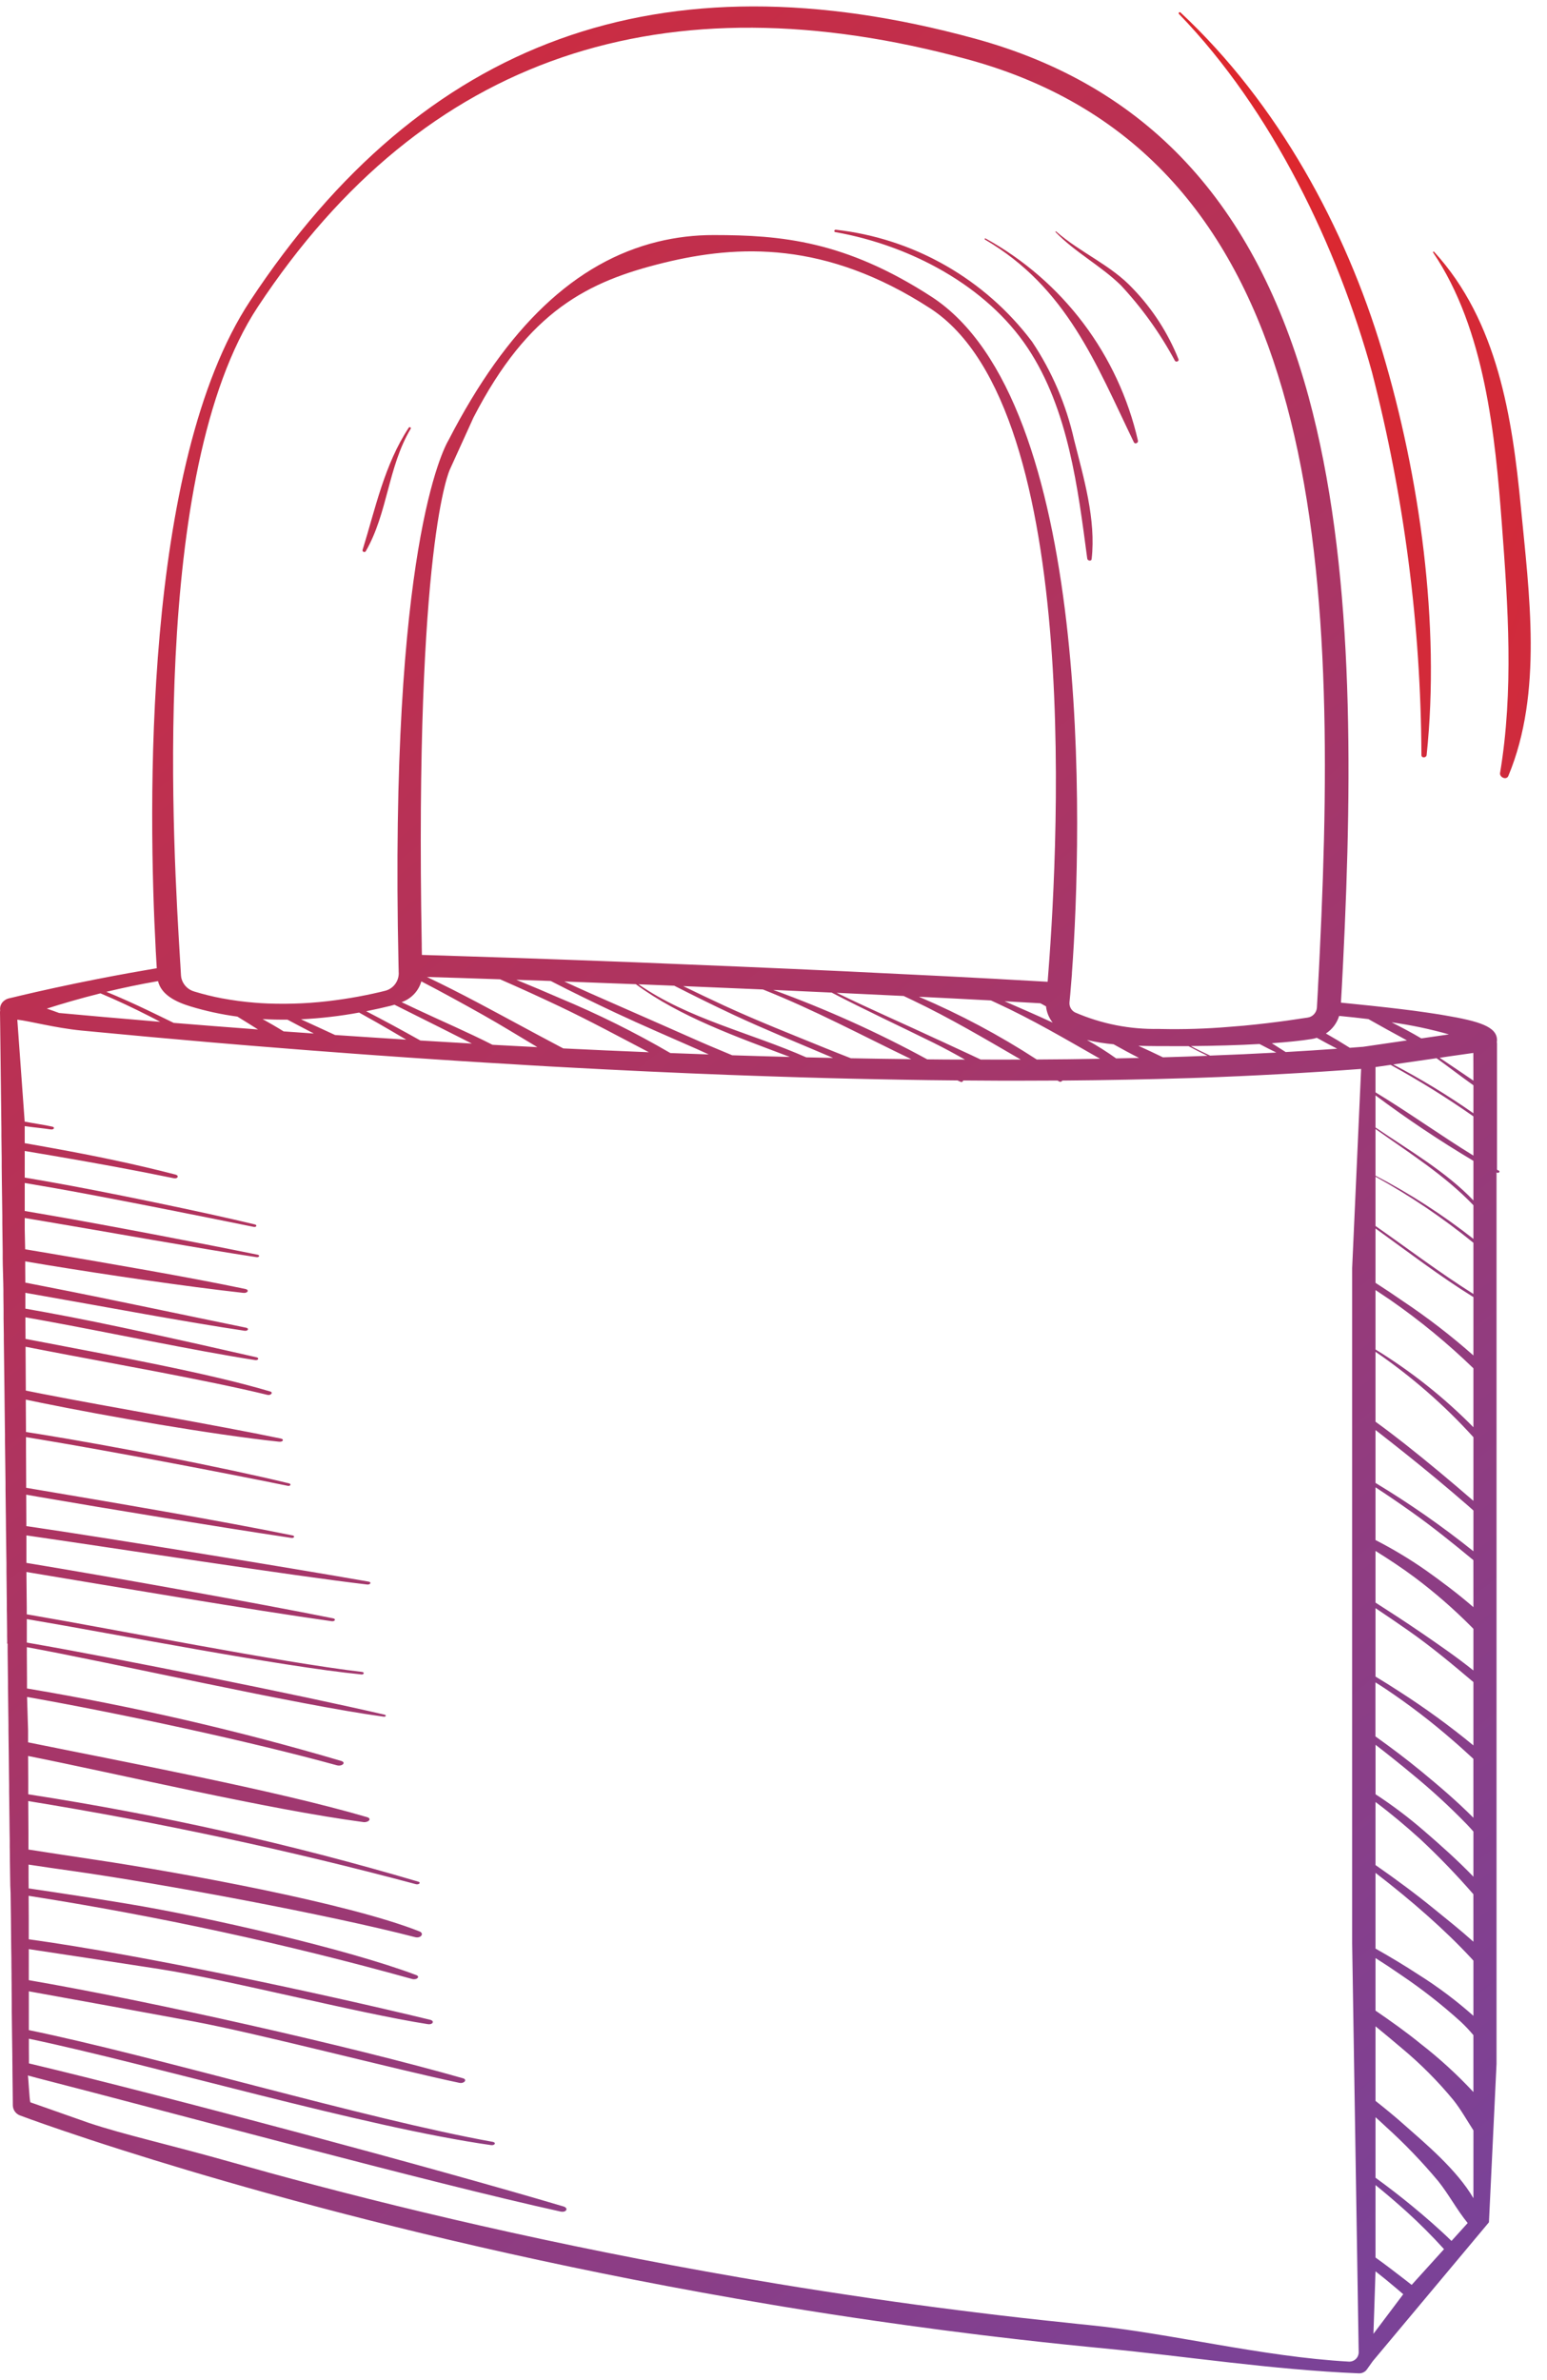<svg width="80" height="123" viewBox="0 0 80 123" fill="none" xmlns="http://www.w3.org/2000/svg">
<g clip-path="url(#clip0_2378_57116)">
<path d="M43.197 11.996C47.114 12.693 51.019 14.789 53.143 17.981C55.255 21.155 55.743 25.258 56.225 28.873C56.24 28.981 56.437 29.024 56.452 28.895C56.685 26.858 56.041 24.699 55.544 22.73C55.138 20.92 54.401 19.201 53.371 17.659C52.163 16.055 50.64 14.716 48.896 13.721C47.152 12.726 45.224 12.098 43.228 11.874C43.143 11.862 43.107 11.98 43.197 11.996Z" fill="url(#paint0_linear_2378_57116)"/>
<path d="M58.637 22.86C58.693 22.973 58.873 22.89 58.847 22.779C58.345 20.58 57.383 18.512 56.026 16.711C54.668 14.909 52.945 13.415 50.969 12.327C50.93 12.307 50.896 12.358 50.935 12.381C55.181 14.87 56.681 18.82 58.637 22.86Z" fill="url(#paint1_linear_2378_57116)"/>
<path d="M57.961 14.743C59.057 15.918 59.996 17.229 60.757 18.643C60.813 18.736 60.983 18.673 60.944 18.569C60.406 17.22 59.613 15.988 58.608 14.94C57.463 13.697 55.881 13.074 54.616 11.964C54.596 11.944 54.565 11.973 54.584 11.993C55.587 13.037 56.925 13.73 57.961 14.743Z" fill="url(#paint2_linear_2378_57116)"/>
<path d="M18.915 28.49C20.059 26.507 20.054 24.147 21.239 22.157C21.273 22.096 21.178 22.046 21.139 22.103C19.881 24.005 19.407 26.304 18.75 28.424C18.721 28.517 18.867 28.576 18.915 28.49Z" fill="url(#paint3_linear_2378_57116)"/>
<path d="M77.454 60.484L77.415 60.445V53.952C77.415 53.919 77.412 53.885 77.405 53.853C77.412 53.822 77.415 53.791 77.415 53.76C77.415 53.063 76.501 52.781 74.707 52.477C74.534 52.447 74.354 52.416 74.159 52.388C73.84 52.339 73.495 52.289 73.12 52.239C72.247 52.126 71.225 52.009 70.064 51.894C69.831 51.869 69.59 51.844 69.344 51.821V51.818C69.381 51.233 69.41 50.642 69.44 50.052C69.445 49.976 69.45 49.897 69.452 49.82C69.965 39.564 69.997 29.08 67.673 20.514C64.933 10.473 59.286 4.415 50.391 1.989C34.139 -2.444 21.887 1.996 12.931 15.557C7.355 24.003 7.672 41.916 8.053 49.093C8.053 49.131 8.053 49.167 8.058 49.203C8.075 49.503 8.09 49.785 8.107 50.044C8.058 50.051 8.012 50.06 7.965 50.067L7.532 50.141C6.335 50.346 5.204 50.563 4.211 50.766C4.109 50.786 4.012 50.807 3.912 50.827C2.316 51.156 1.121 51.441 0.661 51.553L0.569 51.574L0.466 51.598L0.45 51.603C0.371 51.621 0.298 51.657 0.233 51.706C0.151 51.763 0.086 51.842 0.046 51.934C0.006 52.027 -0.006 52.128 0.009 52.227C0.002 52.261 -0.001 52.295 0 52.33L0.007 52.838L0.012 53.264L0.073 58.383V58.473V58.613V58.698L0.083 59.508L0.088 59.896V60.025V60.309L0.098 61.216L0.102 61.484V61.57L0.107 61.874L0.12 62.876V62.966V63.206V63.224L0.139 64.679V64.778V65.04L0.144 65.379L0.171 66.371V66.431L0.176 66.675V66.939L0.185 67.727V67.9V68.15L0.197 68.996V69.222V69.237L0.202 69.612L0.229 71.753V71.787L0.234 72.161V72.236L0.253 73.867L0.258 74.12V74.176V74.49L0.285 76.633V76.722V76.947V76.97L0.305 78.553L0.309 79.016L0.314 79.359L0.319 79.76L0.327 80.369L0.334 80.818V81.019V81.226L0.353 82.923V83.162V83.203L0.358 83.44L0.368 84.326V84.545L0.373 84.832L0.369 84.948H0.394V85.16V85.37L0.409 86.608L0.414 87.021V87.098V87.208L0.418 87.528V87.551L0.438 89.16V89.246V89.361V89.431L0.443 89.85L0.453 90.563L0.467 91.913L0.472 92.245V92.549V92.606L0.477 92.951L0.496 94.625L0.504 95.13V95.385V95.437L0.509 95.755L0.513 96.224L0.518 96.574L0.523 96.951L0.531 97.46L0.548 97.851V97.885L0.565 99.13L0.569 99.601L0.574 100.111V100.222L0.579 100.608V100.637L0.587 101.107L0.591 101.569V101.655L0.596 101.989V102.045V102.196L0.601 102.618V102.768L0.608 103.537V103.674V103.898V103.952L0.618 104.755L0.623 105.195L0.63 105.692L0.638 106.278V106.461L0.643 106.819V106.979L0.65 107.607L0.655 107.979L0.664 108.823C0.668 108.936 0.706 109.046 0.773 109.138C0.841 109.23 0.934 109.299 1.041 109.337C1.088 109.355 1.823 109.631 3.173 110.091C4.002 110.373 5.06 110.727 6.339 111.131C8.331 111.765 10.845 112.525 13.815 113.351C14.265 113.475 14.726 113.602 15.197 113.73C21.695 115.492 30.14 117.486 39.923 119.119C40.123 119.153 40.322 119.185 40.521 119.219C42.086 119.476 43.683 119.723 45.312 119.958C45.833 120.033 46.355 120.106 46.881 120.179C48.146 120.355 49.429 120.523 50.73 120.682C51.026 120.718 51.323 120.755 51.62 120.788C53.136 120.969 54.674 121.137 56.236 121.291C56.52 121.321 56.807 121.348 57.094 121.375C61.333 121.78 65.771 122.479 70.272 122.664C70.353 122.667 70.433 122.65 70.505 122.614C70.578 122.579 70.641 122.526 70.687 122.46L70.984 122.043C70.99 122.037 70.995 122.031 70.999 122.024L76.998 114.857L77.39 106.665V60.598L77.419 60.611C77.536 60.652 77.611 60.5 77.454 60.484ZM74.927 53.462L73.501 53.669C73.005 53.374 72.487 53.101 71.964 52.839C72.965 52.977 73.955 53.185 74.927 53.462ZM13.328 15.867C21.955 2.8 34.397 -1.196 50.046 3.07C68.152 8.008 69.271 28.274 68.247 49.273L68.24 49.424C68.218 49.916 68.191 50.407 68.164 50.902L68.15 51.2C68.135 51.495 68.118 51.791 68.101 52.086C68.089 52.213 68.035 52.332 67.947 52.425C67.859 52.517 67.743 52.577 67.617 52.594C67.495 52.614 67.354 52.635 67.198 52.655L66.558 52.75C65.928 52.836 65.155 52.933 64.305 53.012C64.062 53.032 63.812 53.054 63.556 53.073C62.39 53.171 61.22 53.208 60.05 53.183C60.011 53.183 59.972 53.183 59.933 53.179C58.441 53.211 56.961 52.92 55.593 52.326C55.498 52.277 55.421 52.201 55.37 52.108C55.319 52.015 55.297 51.909 55.306 51.803C55.318 51.675 55.333 51.532 55.347 51.377C55.374 51.081 55.403 50.734 55.432 50.342C55.432 50.326 55.432 50.31 55.432 50.294C55.97 43.023 56.549 20.754 48.155 15.326C43.71 12.452 40.409 12.149 36.906 12.149C35.933 12.147 34.963 12.262 34.018 12.492C29.755 13.535 26.224 16.883 23.206 22.728C22.933 23.184 20.131 28.409 20.608 49.819L20.615 50.128C20.615 50.189 20.615 50.245 20.62 50.304C20.619 50.518 20.546 50.725 20.411 50.891C20.277 51.057 20.089 51.173 19.88 51.217C19.807 51.236 19.734 51.253 19.656 51.272L19.272 51.359C18.812 51.458 18.286 51.56 17.71 51.644L17.377 51.691C16.203 51.852 15.017 51.91 13.832 51.864C13.615 51.855 13.402 51.842 13.182 51.824C12.615 51.779 12.051 51.704 11.492 51.6H11.484C11 51.508 10.521 51.39 10.049 51.246C9.902 51.205 9.767 51.129 9.655 51.025C9.544 50.921 9.458 50.791 9.407 50.648C9.38 50.575 9.364 50.499 9.36 50.422C9.348 50.255 9.336 50.061 9.326 49.84C9.321 49.79 9.319 49.738 9.316 49.687C8.99 44.215 7.676 24.426 13.328 15.867ZM15.564 52.682C16.573 52.633 17.577 52.517 18.571 52.334C18.882 52.505 19.192 52.679 19.5 52.855C20.001 53.14 20.502 53.437 21.006 53.733C19.738 53.654 18.509 53.572 17.327 53.493C16.738 53.218 16.15 52.953 15.564 52.682ZM16.231 53.417C15.698 53.381 15.176 53.344 14.666 53.306C14.31 53.084 13.944 52.873 13.579 52.67C14.017 52.695 14.445 52.704 14.864 52.699C15.313 52.939 15.771 53.18 16.23 53.417H16.231ZM18.937 52.265C19.404 52.172 19.828 52.075 20.195 51.985C20.266 51.967 20.334 51.949 20.4 51.928L21.239 52.348C22.295 52.876 23.351 53.401 24.402 53.936C23.499 53.884 22.612 53.831 21.74 53.778C20.816 53.261 19.882 52.752 18.937 52.265ZM21.599 52.188L20.767 51.795C21.011 51.712 21.232 51.57 21.41 51.383C21.587 51.197 21.718 50.969 21.789 50.722C22.872 51.284 23.942 51.872 25.008 52.472C25.922 52.987 26.845 53.557 27.789 54.121C27.006 54.081 26.232 54.04 25.468 53.999C24.184 53.345 22.838 52.772 21.599 52.188H21.599ZM54.176 50.742C53.399 50.697 52.614 50.653 51.818 50.611L51.424 50.588C50.595 50.546 49.757 50.5 48.915 50.457L48.336 50.428C47.068 50.365 45.793 50.302 44.509 50.241L43.806 50.206C40.047 50.031 36.288 49.873 32.777 49.733L32.412 49.719C30.395 49.643 28.465 49.571 26.665 49.509L26.254 49.496C25.3 49.464 24.389 49.435 23.519 49.408L23.244 49.398L22.968 49.389L21.817 49.355C21.817 49.211 21.812 49.068 21.809 48.929C21.809 48.882 21.809 48.836 21.809 48.789C21.44 28.13 23.246 24.292 23.271 24.25L24.483 21.583C27.337 16.042 30.432 14.536 34.328 13.582C38.176 12.641 42.701 12.442 48.093 15.93C56.211 21.179 54.627 45.104 54.177 50.742H54.176ZM54.437 52.853C53.598 52.46 52.751 52.101 51.951 51.749C52.573 51.783 53.191 51.818 53.802 51.853C53.897 51.905 53.995 51.956 54.092 52.011C54.124 52.318 54.244 52.611 54.437 52.853ZM24.702 51.818C23.836 51.36 22.962 50.915 22.077 50.493C23.242 50.527 24.512 50.568 25.862 50.615C26.894 51.066 27.919 51.533 28.937 52.016C30.504 52.76 32.025 53.584 33.555 54.384C32.057 54.323 30.577 54.258 29.13 54.186L28.986 54.111C27.551 53.356 26.135 52.576 24.702 51.818ZM28.947 51.587C28.203 51.261 27.453 50.947 26.699 50.64C27.278 50.66 27.872 50.681 28.48 50.701C29.592 51.274 30.721 51.822 31.855 52.355C33.241 53.004 34.653 53.607 36.056 54.227C36.256 54.315 36.453 54.406 36.65 54.498C35.983 54.475 35.324 54.451 34.667 54.426C32.825 53.354 30.915 52.406 28.947 51.587ZM36.283 53.873C34.813 53.227 33.348 52.573 31.879 51.933C30.977 51.54 30.076 51.141 29.183 50.728C30.376 50.771 31.612 50.818 32.879 50.868H32.881C35.168 52.556 38.077 53.58 40.846 54.627C39.847 54.602 38.853 54.573 37.866 54.541C37.334 54.314 36.798 54.099 36.283 53.873ZM33.019 50.872L34.867 50.946C35.882 51.461 36.901 51.968 37.935 52.451C39.584 53.22 41.275 53.906 42.952 54.621C42.995 54.639 43.037 54.657 43.081 54.678C42.621 54.669 42.164 54.659 41.704 54.648H41.695C38.809 53.375 35.602 52.666 33.019 50.873V50.872ZM42.713 54.184C40.959 53.469 39.194 52.776 37.476 51.986C36.756 51.654 36.043 51.312 35.33 50.966C36.681 51.021 38.06 51.079 39.454 51.14C42.098 52.187 44.573 53.515 47.126 54.743C46.083 54.731 45.041 54.716 44.002 54.695C43.569 54.525 43.136 54.356 42.713 54.184V54.184ZM39.99 51.163C40.99 51.208 41.996 51.254 43.007 51.301C44.734 52.201 46.506 53.022 48.252 53.884C48.812 54.161 49.359 54.457 49.899 54.764C49.25 54.764 48.6 54.76 47.951 54.752C45.391 53.358 42.73 52.159 39.99 51.164V51.163ZM48.576 53.769C46.81 52.943 45.017 52.165 43.263 51.312C44.42 51.366 45.577 51.42 46.73 51.476C46.883 51.548 47.038 51.62 47.192 51.695C49.134 52.62 50.951 53.698 52.788 54.763C52.097 54.763 51.406 54.767 50.718 54.763C49.992 54.416 49.265 54.092 48.574 53.766L48.576 53.769ZM47.525 51.516C48.778 51.577 50.022 51.642 51.245 51.707C51.333 51.746 51.423 51.787 51.51 51.829C53.388 52.691 55.122 53.717 56.886 54.721C55.801 54.742 54.711 54.755 53.614 54.76C51.681 53.505 49.643 52.42 47.523 51.517L47.525 51.516ZM56.22 53.753C56.669 53.859 57.125 53.932 57.585 53.972C58.018 54.215 58.458 54.455 58.904 54.678C58.51 54.687 58.115 54.697 57.719 54.703C57.237 54.359 56.736 54.043 56.218 53.756L56.22 53.753ZM58.879 54.051C59.5 54.069 60.14 54.069 60.79 54.069C61.014 54.069 61.239 54.069 61.464 54.069C61.785 54.243 62.111 54.409 62.444 54.568C61.68 54.597 60.914 54.625 60.14 54.647C59.724 54.444 59.301 54.247 58.877 54.054L58.879 54.051ZM61.59 54.065C62.823 54.055 64.047 54.02 65.135 53.959C65.421 54.11 65.711 54.259 66.003 54.401C64.877 54.462 63.733 54.516 62.58 54.558C62.241 54.404 61.91 54.241 61.587 54.067L61.59 54.065ZM65.774 53.918C66.575 53.861 67.275 53.791 67.823 53.703C67.916 53.689 68.007 53.667 68.097 53.638C68.445 53.834 68.795 54.022 69.148 54.202C68.272 54.266 67.385 54.323 66.487 54.374C66.25 54.223 66.01 54.071 65.772 53.92L65.774 53.918ZM8.171 50.705C8.339 51.407 9.069 51.779 9.86 52.018C10.65 52.257 11.458 52.432 12.276 52.542C12.633 52.76 12.989 52.984 13.344 53.207C11.767 53.09 10.305 52.975 8.982 52.867C8.539 52.648 8.096 52.436 7.66 52.226C6.95 51.886 6.232 51.561 5.5 51.261C6.328 51.062 7.229 50.87 8.17 50.708L8.171 50.705ZM5.194 51.34C6.05 51.698 6.888 52.095 7.714 52.515C7.907 52.612 8.097 52.711 8.284 52.813C6.099 52.63 4.326 52.474 3.058 52.355C2.846 52.276 2.631 52.201 2.42 52.129C3.158 51.892 4.107 51.612 5.194 51.34ZM70.262 121.566C70.263 121.632 70.251 121.698 70.225 121.759C70.2 121.821 70.163 121.876 70.115 121.922C70.067 121.968 70.011 122.004 69.949 122.027C69.887 122.051 69.821 122.061 69.755 122.058C65.23 121.805 60.511 120.583 56.271 120.164C55.882 120.125 55.495 120.087 55.111 120.042C53.528 119.879 51.968 119.703 50.433 119.511C50.134 119.476 49.837 119.437 49.54 119.399C48.068 119.214 46.62 119.017 45.195 118.81C44.723 118.74 44.253 118.672 43.786 118.6C42.137 118.354 40.522 118.095 38.94 117.824C38.745 117.793 38.548 117.759 38.354 117.725C28.632 116.049 20.289 114.041 13.98 112.311C13.352 112.139 12.749 111.97 12.162 111.805C8.56 110.785 6.492 110.352 4.607 109.724L1.569 108.655C1.522 108.552 1.471 107.377 1.44 107.269C1.546 107.297 1.815 107.371 1.921 107.399C8.535 109.092 22.247 112.822 28.983 114.301C29.291 114.367 29.419 114.123 29.134 114.037C22.537 112.076 8.567 108.332 1.694 106.692L1.497 106.645V106.427L1.493 105.824V105.369C7.903 106.713 18.816 109.936 25.4 110.869C25.59 110.892 25.672 110.736 25.483 110.7C18.913 109.52 7.981 106.255 1.491 104.924V104.126V104.112V103.889V103.69V103.352V102.919C4.335 103.431 7.177 103.951 10.016 104.477C13.344 105.098 20.468 106.96 23.76 107.651C24.003 107.7 24.181 107.481 23.942 107.414C18.048 105.733 7.773 103.426 1.489 102.343V102.278V101.786V101.238V100.812V100.738C3.732 101.076 5.975 101.418 8.219 101.764C11.836 102.324 18.509 104.054 22.123 104.616C22.39 104.656 22.488 104.446 22.24 104.39C16.625 103.033 7.46 101.056 1.487 100.23V99.705V99.224L1.482 98.184V98.095V97.984C8.168 99.032 14.787 100.466 21.307 102.281C21.543 102.348 21.755 102.163 21.521 102.078C17.926 100.722 10.64 99.061 6.582 98.393C4.891 98.113 3.188 97.849 1.482 97.601L1.477 97.062V96.69V96.37C2.22 96.483 2.966 96.591 3.708 96.695C8.413 97.358 17.011 98.964 21.464 100.119C21.775 100.196 21.951 99.925 21.69 99.822C17.956 98.344 9.285 96.772 5.006 96.131C3.826 95.955 2.647 95.775 1.471 95.592V95.375V94.754L1.461 93.087C8.208 94.181 14.896 95.614 21.499 97.38C21.652 97.425 21.791 97.301 21.635 97.253C15.019 95.298 8.279 93.789 1.461 92.737V92.351V92.015L1.454 90.756C6.315 91.726 13.811 93.509 18.789 94.173C19.044 94.209 19.253 93.997 18.984 93.918C14.283 92.536 6.308 91.039 1.452 90.051V89.609V89.426L1.401 87.767V87.706L1.444 87.713C6.194 88.555 12.878 89.985 17.417 91.237C17.68 91.31 17.919 91.102 17.651 91.014C12.336 89.446 6.931 88.199 1.466 87.279C1.442 87.275 1.42 87.27 1.396 87.268V86.753L1.388 85.546V85.132C5.696 85.912 15.317 88.11 19.834 88.724C19.955 88.741 20.002 88.648 19.885 88.621C15.597 87.623 6.002 85.694 1.57 84.927L1.387 84.895V84.699V84.474V83.686V83.682L1.631 83.723C5.849 84.434 14.411 86.118 18.696 86.543C18.822 86.555 18.857 86.431 18.728 86.413C14.433 85.907 5.866 84.2 1.641 83.479L1.384 83.435V83.308V83.071L1.368 81.472V81.247L1.733 81.308C5.768 81.978 13.089 83.222 17.15 83.79C17.316 83.814 17.394 83.677 17.227 83.642C13.208 82.837 5.855 81.52 1.753 80.841L1.366 80.777V80.515V80.005V79.603V79.356C1.519 79.378 1.67 79.401 1.826 79.423C5.695 79.979 15.101 81.44 18.987 81.894C19.15 81.912 19.23 81.776 19.063 81.745C15.195 81.066 5.767 79.524 1.847 78.947L1.363 78.876V78.68L1.356 77.257V77.251L1.919 77.35C5.633 77.992 11.341 78.926 15.071 79.486C15.212 79.504 15.27 79.387 15.132 79.358C11.433 78.602 5.701 77.629 1.935 76.994L1.354 76.896V76.783L1.344 74.8V74.49V74.276C1.581 74.315 1.818 74.355 2.054 74.393C5.626 74.987 11.37 76.075 14.88 76.793C15.023 76.822 15.078 76.698 14.945 76.665C11.452 75.818 5.689 74.708 2.068 74.126L1.344 74.011L1.334 72.441V72.338C1.602 72.394 1.87 72.45 2.138 72.505C5.487 73.187 10.967 74.146 14.438 74.514C14.627 74.534 14.713 74.389 14.524 74.35C11.123 73.64 5.582 72.706 2.164 72.036L1.335 71.871L1.323 69.805V69.605C1.636 69.666 1.949 69.727 2.263 69.788C5.547 70.425 10.618 71.31 13.832 72.093C14.009 72.135 14.145 71.966 13.971 71.917C10.793 70.966 5.654 70.033 2.28 69.382C1.96 69.321 1.641 69.26 1.32 69.2L1.315 68.392V68.083L2.33 68.266C5.476 68.837 10.03 69.804 13.189 70.294C13.357 70.32 13.422 70.185 13.265 70.15C10.155 69.443 5.565 68.402 2.351 67.823C2.005 67.762 1.658 67.701 1.311 67.636V67.113V66.818C1.669 66.882 2.029 66.947 2.388 67.008C5.433 67.542 9.584 68.322 12.646 68.779C12.824 68.803 12.9 68.657 12.726 68.621C9.664 67.996 5.492 67.106 2.414 66.507C2.046 66.434 1.677 66.362 1.309 66.291L1.304 65.542V65.454V65.192C1.689 65.259 2.076 65.324 2.464 65.387C5.444 65.874 9.576 66.487 12.582 66.821C12.806 66.847 12.913 66.668 12.681 66.618C9.703 65.994 5.538 65.283 2.493 64.768C2.097 64.703 1.698 64.635 1.301 64.568L1.279 63.542V63.294V63.046V62.951C1.705 63.022 2.126 63.096 2.55 63.165C5.278 63.621 10.523 64.565 13.262 64.975C13.403 64.995 13.461 64.879 13.323 64.849C10.601 64.292 5.335 63.285 2.568 62.81C2.138 62.736 1.709 62.662 1.279 62.589V62.19V61.892V61.653V61.387V61.143V61.121V60.611V60.306V60.063V59.688V59.487C1.733 59.562 2.333 59.667 2.722 59.731C4.822 60.089 6.91 60.468 8.984 60.895C9.198 60.939 9.274 60.76 9.077 60.707C7.012 60.172 4.89 59.733 2.739 59.344C2.346 59.273 1.735 59.161 1.278 59.084V59.019V58.776V58.676V58.203C1.687 58.264 2.263 58.316 2.622 58.373C2.723 58.388 2.785 58.347 2.79 58.305V58.3C2.79 58.27 2.759 58.239 2.699 58.228C2.315 58.141 1.709 58.055 1.276 57.97L0.895 52.701C1.504 52.766 2.863 53.13 4.197 53.261L5.705 53.403C6.961 53.524 8.418 53.655 10.048 53.797C10.342 53.824 10.642 53.849 10.948 53.876C12.211 53.985 13.57 54.095 15.009 54.208L16.074 54.292C16.814 54.348 17.573 54.407 18.352 54.463L19.539 54.549H19.544C20.609 54.626 21.709 54.7 22.835 54.775L23.619 54.826C24.524 54.887 25.442 54.941 26.378 54.995L27.356 55.056C28.115 55.102 28.884 55.144 29.663 55.185L31.307 55.271C32.754 55.345 34.223 55.413 35.713 55.476L36.214 55.496C37.175 55.537 38.143 55.573 39.119 55.606L40.068 55.638C41.868 55.699 43.681 55.747 45.505 55.782L46.554 55.802C47.539 55.82 48.525 55.833 49.513 55.841C49.566 55.866 49.622 55.891 49.676 55.913C49.689 55.92 49.703 55.923 49.718 55.923C49.733 55.922 49.747 55.919 49.76 55.912C49.773 55.905 49.785 55.895 49.793 55.883C49.802 55.871 49.807 55.858 49.81 55.843C50.467 55.85 51.123 55.854 51.78 55.855H52.678C53.349 55.855 54.019 55.852 54.687 55.848C54.716 55.866 54.748 55.882 54.775 55.897C54.788 55.905 54.804 55.91 54.819 55.911C54.835 55.913 54.85 55.911 54.865 55.907C54.88 55.902 54.894 55.894 54.906 55.884C54.918 55.874 54.928 55.862 54.935 55.848C57.164 55.83 59.376 55.787 61.548 55.719C61.699 55.715 61.853 55.71 62.001 55.704C64.718 55.611 67.834 55.438 70.388 55.246L69.924 65.544V100.447L70.262 121.566ZM70.472 54.105C70.465 54.105 70.455 54.105 70.448 54.105C70.234 54.124 70.022 54.139 69.803 54.155C69.4 53.9 68.986 53.654 68.567 53.415C68.895 53.202 69.137 52.88 69.251 52.506C69.796 52.558 70.299 52.615 70.764 52.671C71.424 53.043 72.09 53.413 72.759 53.772L70.472 54.105ZM71.025 120.622L71.132 117.391C71.482 117.664 71.826 117.946 72.167 118.235C72.301 118.348 72.433 118.461 72.566 118.574L71.025 120.622ZM73.001 118.093L72.631 117.804C72.14 117.423 71.641 117.044 71.132 116.678V112.933C71.675 113.373 72.206 113.828 72.726 114.296C73.422 114.926 74.066 115.575 74.675 116.245L73.001 118.093ZM75.061 115.821C74.397 115.175 73.701 114.573 73.025 114.016C72.41 113.511 71.779 113.024 71.132 112.555V109.425C71.315 109.588 71.492 109.752 71.67 109.919C72.637 110.792 73.541 111.733 74.376 112.732C74.916 113.407 75.341 114.215 75.898 114.896L75.061 115.821ZM76.195 113.612C75.339 112.139 73.692 110.768 72.609 109.811C72.132 109.385 71.635 108.981 71.132 108.583V104.728C71.583 105.096 72.029 105.468 72.472 105.844C73.451 106.657 74.351 107.559 75.16 108.54C75.54 109.018 75.852 109.575 76.196 110.108L76.195 113.612ZM76.195 108.125C75.353 107.221 74.439 106.386 73.463 105.629C72.716 105.02 71.93 104.463 71.132 103.917V101.2C71.592 101.491 72.044 101.791 72.489 102.1C73.562 102.824 74.581 103.623 75.54 104.491C75.772 104.709 75.99 104.94 76.194 105.184L76.195 108.125ZM76.195 104.186C75.308 103.398 74.358 102.686 73.353 102.055C72.63 101.581 71.886 101.137 71.132 100.711V96.797C72.061 97.514 72.969 98.254 73.84 99.03C74.636 99.738 75.402 100.474 76.122 101.252C76.149 101.279 76.173 101.309 76.195 101.335V104.186ZM76.195 100.356C75.525 99.754 74.826 99.199 74.2 98.691C73.213 97.885 72.186 97.126 71.132 96.394V93.134C71.935 93.736 72.704 94.382 73.446 95.054C74.411 95.955 75.327 96.905 76.193 97.901L76.195 100.356ZM76.195 96.995C75.38 96.149 74.49 95.357 73.631 94.617C72.842 93.934 72.008 93.305 71.134 92.735V90.178C71.782 90.678 72.424 91.191 73.054 91.716C74.036 92.52 74.971 93.38 75.855 94.29C75.972 94.412 76.086 94.539 76.195 94.662V96.995ZM76.195 93.95C75.329 93.079 74.382 92.276 73.504 91.554C72.74 90.924 71.942 90.326 71.129 89.745V86.952C71.312 87.064 71.487 87.18 71.665 87.297C72.869 88.103 74.022 88.985 75.115 89.937C75.48 90.248 75.835 90.577 76.193 90.904L76.195 93.95ZM76.195 90.21C74.967 89.201 73.68 88.265 72.341 87.409C71.945 87.149 71.54 86.899 71.132 86.653V83.116C71.706 83.499 72.276 83.889 72.842 84.284C74.025 85.112 75.112 86.021 76.195 86.937V90.21ZM76.195 86.336C75.329 85.641 74.402 85.005 73.507 84.391C72.726 83.857 71.93 83.338 71.132 82.828V80.159C71.826 80.592 72.506 81.039 73.158 81.526C74.195 82.303 75.173 83.154 76.085 84.073C76.122 84.109 76.159 84.147 76.195 84.186V86.336ZM76.195 83.065C75.383 82.361 74.521 81.718 73.736 81.161C72.904 80.581 72.034 80.058 71.132 79.596V76.87C71.75 77.274 72.359 77.689 72.959 78.115C74.083 78.912 75.144 79.767 76.193 80.635L76.195 83.065ZM76.195 80.175C74.587 78.888 72.895 77.709 71.132 76.644V73.909C71.65 74.311 72.167 74.719 72.679 75.127C73.775 76.001 74.851 76.895 75.906 77.812C76.004 77.895 76.099 77.984 76.196 78.071L76.195 80.175ZM76.195 77.57C76.19 77.565 76.183 77.561 76.178 77.556C75.017 76.55 73.837 75.564 72.626 74.61C72.135 74.224 71.638 73.847 71.132 73.48V69.866C72.986 71.135 74.686 72.617 76.196 74.281L76.195 77.57ZM76.195 73.766C74.676 72.226 72.976 70.877 71.132 69.747V66.675C71.389 66.847 71.648 67.02 71.906 67.194C73.429 68.251 74.863 69.43 76.195 70.72V73.766ZM76.195 70.055C75.045 69.039 73.829 68.102 72.553 67.251C72.086 66.926 71.612 66.61 71.132 66.303V63.492C72.804 64.695 74.436 65.949 76.196 67.041L76.195 70.055ZM76.195 66.878C74.453 65.782 72.816 64.541 71.132 63.363V60.815C72.918 61.801 74.613 62.945 76.195 64.233V66.878ZM76.195 64.031C74.612 62.788 72.917 61.694 71.132 60.764V58.35C72.892 59.601 74.733 60.757 76.195 62.293V64.031ZM76.195 62.044C74.781 60.56 72.857 59.447 71.132 58.273V56.614C72.759 57.83 74.449 58.959 76.195 59.998V62.044ZM76.195 59.726C74.48 58.673 72.855 57.499 71.132 56.457V55.15L71.912 55.037C73.387 55.846 74.816 56.734 76.194 57.699L76.195 59.726ZM76.195 57.538C74.868 56.609 73.483 55.767 72.048 55.016L74.288 54.693C74.928 55.153 75.553 55.636 76.196 56.093L76.195 57.538ZM76.195 55.852C75.614 55.458 75.035 55.061 74.446 54.67L74.497 54.664L74.903 54.603L76.191 54.42L76.195 55.852Z" fill="url(#paint4_linear_2378_57116)"/>
<path d="M13.183 63.284C10.64 62.667 5.251 61.554 2.639 61.098C2.184 61.017 1.729 60.938 1.274 60.863L1.266 61.14C1.718 61.216 2.173 61.294 2.625 61.372C5.203 61.818 10.576 62.891 13.119 63.41C13.259 63.439 13.314 63.318 13.183 63.284Z" fill="url(#paint5_linear_2378_57116)"/>
<path d="M61.045 0.642C61.034 0.633 61.02 0.628 61.006 0.629C60.992 0.63 60.979 0.636 60.969 0.645C60.96 0.655 60.954 0.669 60.953 0.682C60.953 0.696 60.957 0.71 60.966 0.721C65.804 5.717 69.174 12.793 70.948 19.232C72.618 25.698 73.477 32.347 73.506 39.026C73.506 39.192 73.76 39.175 73.776 39.019C74.483 32.275 73.431 24.671 71.48 18.149C69.578 11.788 66.096 5.353 61.045 0.642Z" fill="url(#paint6_linear_2378_57116)"/>
<path d="M74.159 13.011C74.136 12.985 74.091 13.021 74.11 13.049C76.798 17.021 77.321 22.528 77.665 27.08C77.988 31.35 78.282 35.704 77.573 39.95C77.536 40.173 77.902 40.342 78.003 40.099C79.793 35.802 79.078 30.665 78.646 26.185C78.206 21.621 77.46 16.604 74.159 13.011Z" fill="url(#paint7_linear_2378_57116)"/>
</g>
<defs>
<linearGradient id="paint0_linear_2378_57116" x1="16.228" y1="-24.263" x2="108.48" y2="89.389" gradientUnits="userSpaceOnUse">
<stop stop-color="#DD272E"/>
<stop offset="1" stop-color="#7B4297"/>
</linearGradient>
<linearGradient id="paint1_linear_2378_57116" x1="19.615" y1="-26.692" x2="111.803" y2="86.881" gradientUnits="userSpaceOnUse">
<stop stop-color="#DD272E"/>
<stop offset="1" stop-color="#7B4297"/>
</linearGradient>
<linearGradient id="paint2_linear_2378_57116" x1="22.202" y1="-28.929" x2="114.784" y2="85.127" gradientUnits="userSpaceOnUse">
<stop stop-color="#DD272E"/>
<stop offset="1" stop-color="#7B4297"/>
</linearGradient>
<linearGradient id="paint3_linear_2378_57116" x1="-4.898" y1="-5.374" x2="82.235" y2="101.97" gradientUnits="userSpaceOnUse">
<stop stop-color="#DD272E"/>
<stop offset="1" stop-color="#7B4297"/>
</linearGradient>
<linearGradient id="paint4_linear_2378_57116" x1="-15.615" y1="1.22" x2="75.869" y2="113.925" gradientUnits="userSpaceOnUse">
<stop stop-color="#DD272E"/>
<stop offset="1" stop-color="#7B4297"/>
</linearGradient>
<linearGradient id="paint5_linear_2378_57116" x1="-34.127" y1="11.248" x2="61.022" y2="128.468" gradientUnits="userSpaceOnUse">
<stop stop-color="#DD272E"/>
<stop offset="1" stop-color="#7B4297"/>
</linearGradient>
<linearGradient id="paint6_linear_2378_57116" x1="62.893" y1="18.352" x2="202.29" y2="66.662" gradientUnits="userSpaceOnUse">
<stop stop-color="#DD272E"/>
<stop offset="1" stop-color="#7B4297"/>
</linearGradient>
<linearGradient id="paint7_linear_2378_57116" x1="62.159" y1="21.824" x2="199.679" y2="69.482" gradientUnits="userSpaceOnUse">
<stop stop-color="#DD272E"/>
<stop offset="1" stop-color="#7B4297"/>
</linearGradient>
<clipPath id="clip0_2378_57116">
<rect width="79.158" height="123" fill="white"/>
</clipPath>
</defs>
</svg>

